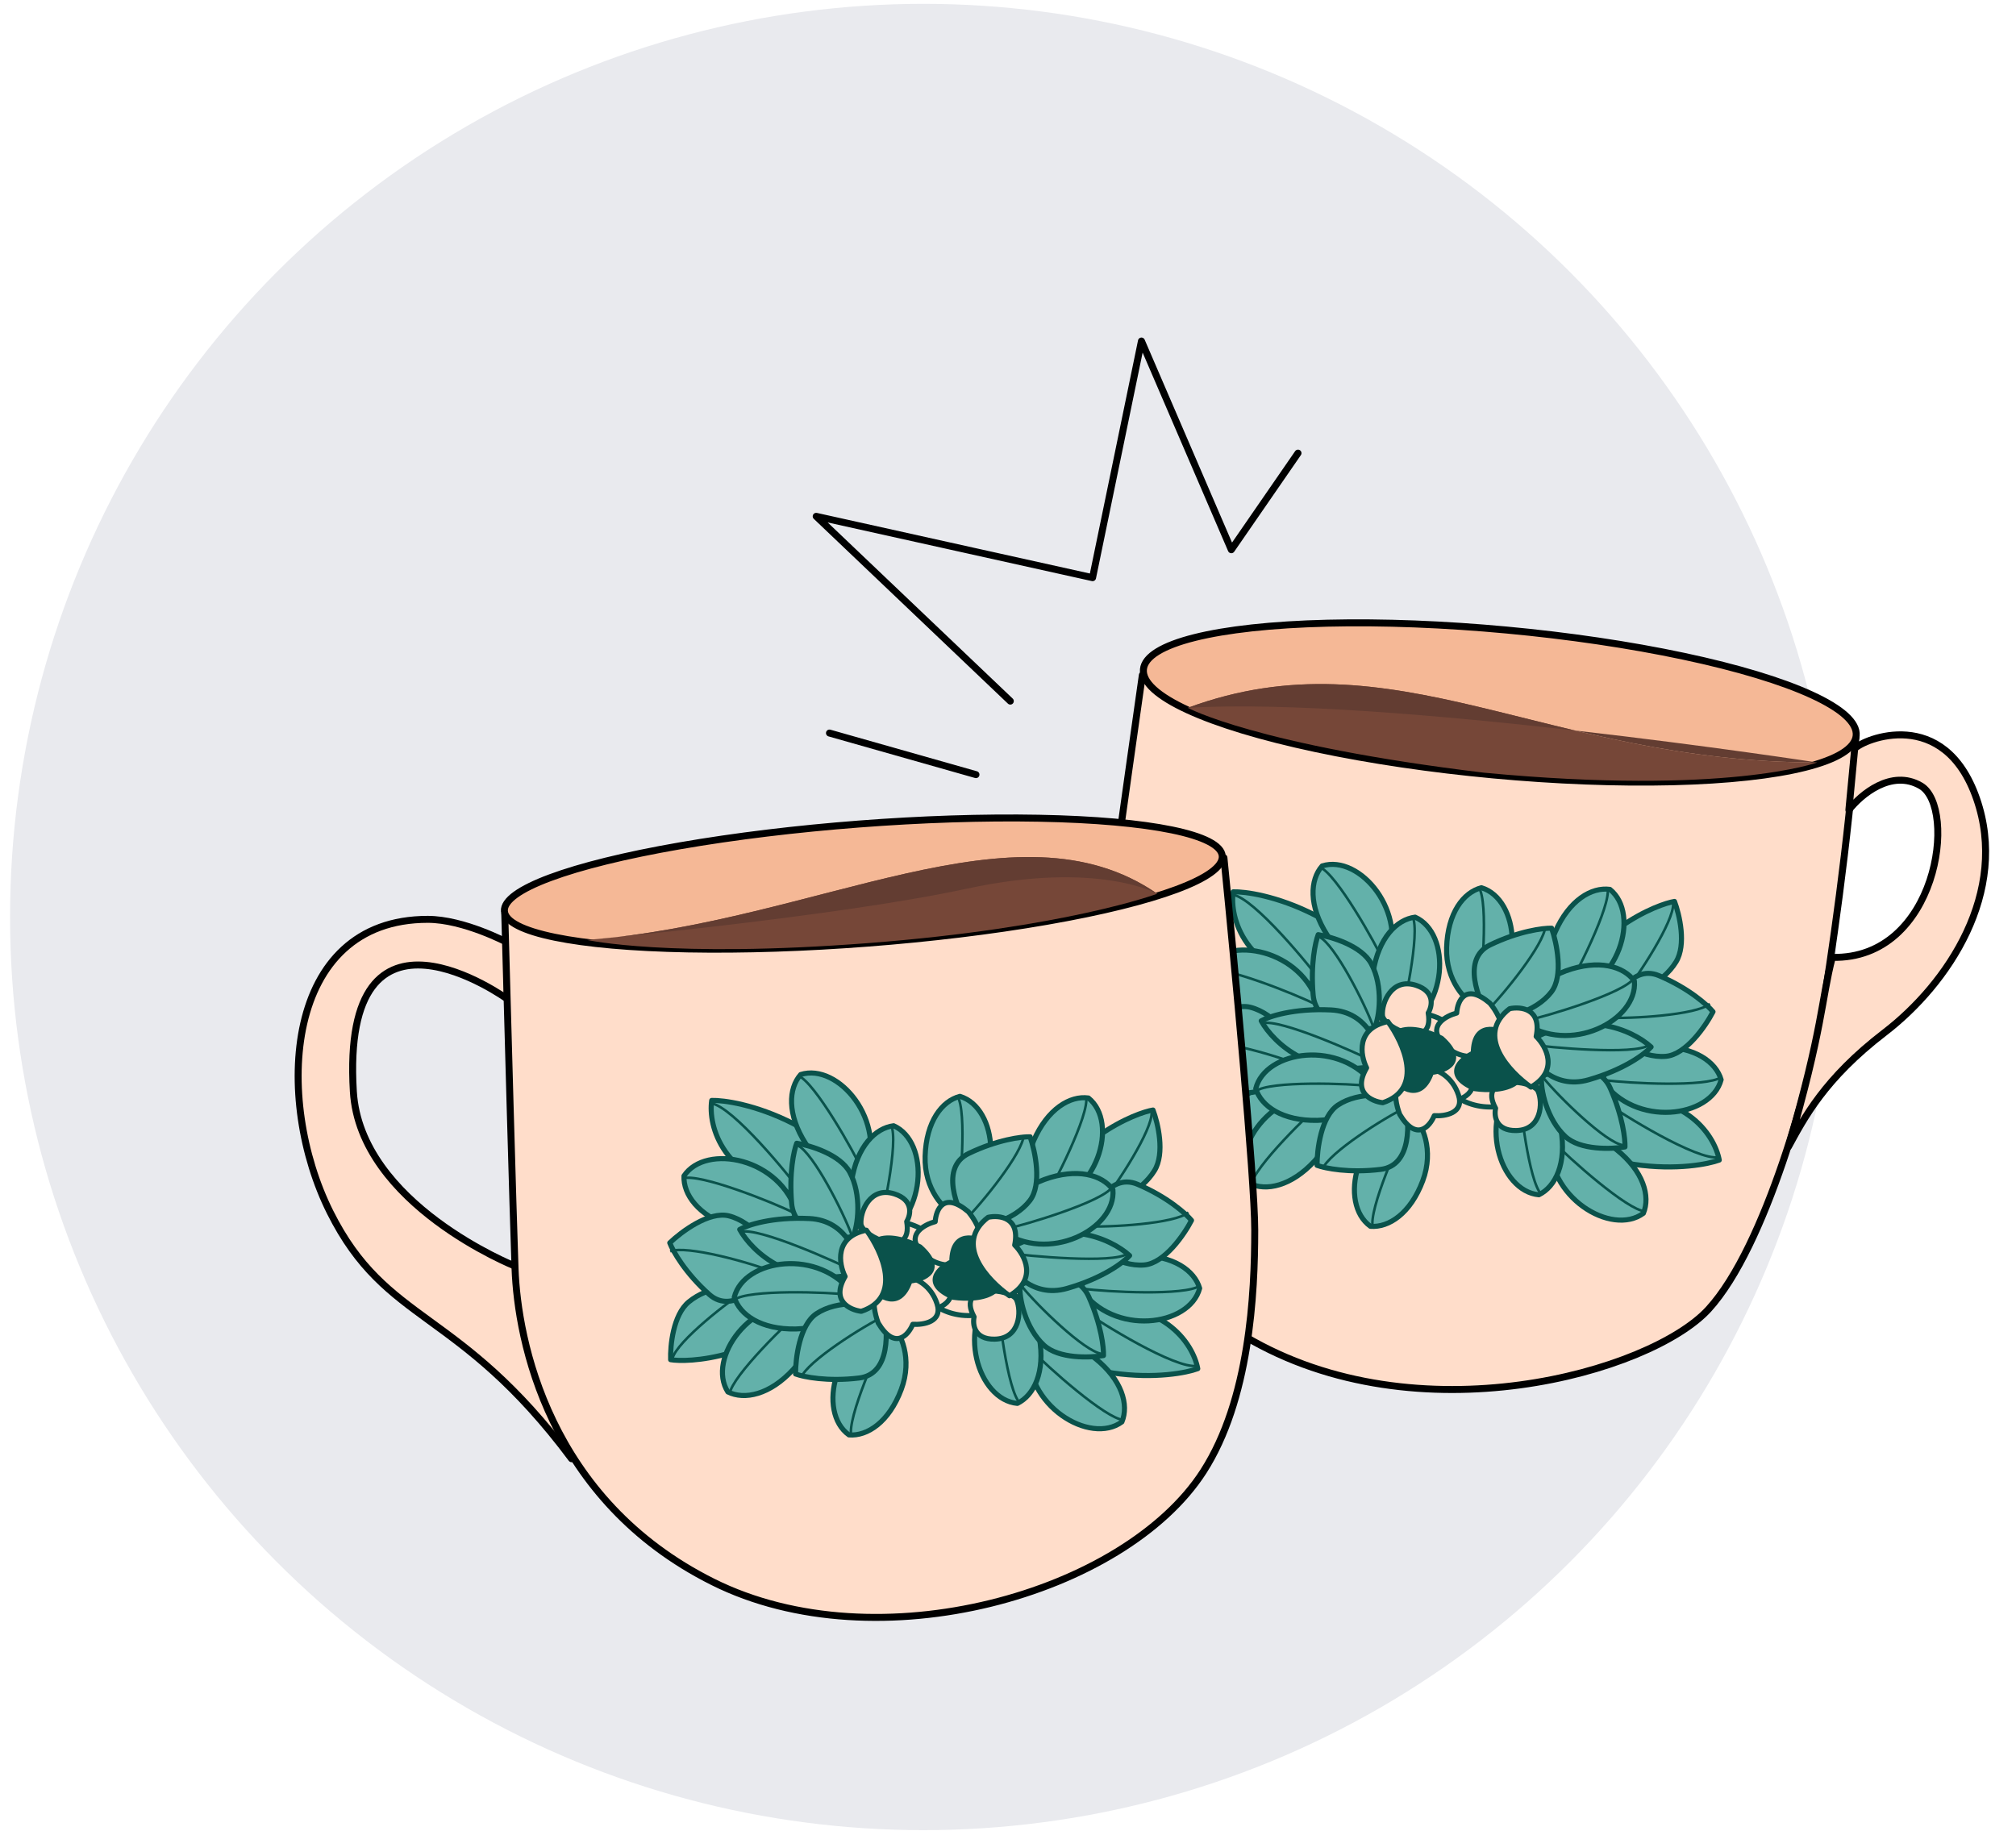 <svg width="142" height="129" viewBox="0 0 142 129" fill="none" xmlns="http://www.w3.org/2000/svg">
<circle cx="65.04" cy="64.602" r="64.331" fill="#E9EAEE"/>
<path d="M71.163 49.393L57.49 36.375L76.957 40.697L80.4 24.026L86.73 38.729L91.427 31.923" stroke="black" stroke-width="0.491" stroke-linecap="round" stroke-linejoin="round"/>
<path d="M58.425 51.643L68.744 54.572" stroke="black" stroke-width="0.491" stroke-linecap="round" stroke-linejoin="round"/>
<path d="M76.899 73.013C77.439 68.995 79.522 54.132 80.462 47.562C98.129 55.87 121.231 53.706 130.737 51.783C130.231 59.038 128.916 67.982 128.306 71.548C127.544 76.006 124.407 87.791 120.343 92.235C116.28 96.679 99.848 101.372 87.691 94.155C76.559 87.547 76.223 78.037 76.899 73.013Z" fill="#FFDDCA" stroke="black" stroke-width="0.491" stroke-linejoin="round"/>
<path d="M114.09 65.333C112.309 66.589 113.434 69.129 114.219 70.242C115.109 70.16 117.113 69.293 118.05 67.77C118.8 66.551 118.292 64.419 117.945 63.505C117.402 63.591 115.871 64.077 114.09 65.333Z" fill="#63B1AA" stroke="#0A524B" stroke-width="0.358" stroke-linejoin="round"/>
<path d="M115.026 69.263C115.69 69.322 116.8 69.1 116.8 69.1" stroke="#0A524B" stroke-width="0.358" stroke-linejoin="round" stroke-dasharray="0 0"/>
<path d="M114.311 70.083C115.389 68.787 117.934 64.879 117.85 63.651" stroke="#0A524B" stroke-width="0.179" stroke-linejoin="round"/>
<path d="M88.207 80.606C90.298 79.992 90.052 77.225 89.668 75.918C88.799 75.709 86.623 75.883 85.245 77.022C84.142 77.934 83.935 80.116 83.969 81.093C84.51 81.187 86.116 81.221 88.207 80.606Z" fill="#63B1AA" stroke="#0A524B" stroke-width="0.358" stroke-linejoin="round"/>
<path d="M88.589 76.584C87.98 76.315 86.857 76.166 86.857 76.166" stroke="#0A524B" stroke-width="0.358" stroke-linejoin="round" stroke-dasharray="0 0"/>
<path d="M89.53 76.039C88.092 76.918 84.423 79.796 84.106 80.986" stroke="#0A524B" stroke-width="0.179" stroke-linejoin="round"/>
<path d="M115.121 82.033C112.14 81.603 112.233 78.797 112.652 77.448C118.607 76.598 120.764 79.946 121.098 81.726C120.348 82.007 118.102 82.463 115.121 82.033Z" fill="#63B1AA" stroke="#0A524B" stroke-width="0.358" stroke-linejoin="round"/>
<path d="M113.961 78.562C113.461 79.259 113.662 80.412 113.662 80.412" stroke="#0A524B" stroke-width="0.358" stroke-linejoin="round" stroke-dasharray="0 0"/>
<path d="M112.866 77.508C114.27 78.522 119.544 81.778 121.048 81.526" stroke="#0A524B" stroke-width="0.179" stroke-linejoin="round"/>
<path d="M92.618 64.466C95.301 65.835 94.308 68.461 93.476 69.602C87.565 68.486 86.603 64.621 86.861 62.829C87.662 62.804 89.935 63.097 92.618 64.466Z" fill="#63B1AA" stroke="#0A524B" stroke-width="0.358" stroke-linejoin="round"/>
<path d="M92.595 68.126C93.293 67.627 93.476 66.471 93.476 66.471" stroke="#0A524B" stroke-width="0.358" stroke-linejoin="round" stroke-dasharray="0 0"/>
<path d="M93.293 69.476C92.29 68.064 88.349 63.281 86.844 63.034" stroke="#0A524B" stroke-width="0.179" stroke-linejoin="round"/>
<path d="M112.825 76.09C115.16 79.481 120.523 78.749 121.23 76.065C120.869 74.814 119.38 73.746 116.931 73.753C114.607 73.76 113.18 75.195 112.825 76.09Z" fill="#63B1AA" stroke="#0A524B" stroke-width="0.358" stroke-linejoin="round"/>
<path d="M113.004 76.09C114.674 76.323 120.231 76.604 121.23 75.886" stroke="#0A524B" stroke-width="0.179" stroke-linejoin="round"/>
<path d="M92.874 70.832C91.758 66.869 86.445 65.832 84.91 68.145C84.849 69.445 85.913 70.937 88.234 71.72C90.436 72.463 92.249 71.565 92.874 70.832Z" fill="#63B1AA" stroke="#0A524B" stroke-width="0.358" stroke-linejoin="round"/>
<path d="M92.705 70.775C91.2 70.015 86.031 67.956 84.853 68.314" stroke="#0A524B" stroke-width="0.179" stroke-linejoin="round"/>
<path d="M116.855 68.735C114.771 67.854 113.438 70.783 113.032 72.358C113.64 73.187 115.55 74.567 117.332 74.418C118.758 74.298 120.144 72.274 120.658 71.277C120.259 70.797 118.939 69.617 116.855 68.735Z" fill="#63B1AA" stroke="#0A524B" stroke-width="0.358" stroke-linejoin="round"/>
<path d="M113.16 71.69C114.843 71.788 119.498 71.517 120.437 70.72" stroke="#0A524B" stroke-width="0.179" stroke-linejoin="round"/>
<path d="M86.687 76.494C88.375 78.001 90.582 75.658 91.475 74.298C91.166 73.317 89.803 71.394 88.068 70.961C86.68 70.614 84.716 72.083 83.907 72.861C84.13 73.444 84.999 74.987 86.687 76.494Z" fill="#63B1AA" stroke="#0A524B" stroke-width="0.358" stroke-linejoin="round"/>
<path d="M91.138 74.889C89.576 74.253 85.082 73.008 83.938 73.46" stroke="#0A524B" stroke-width="0.179" stroke-linejoin="round"/>
<path d="M109.184 80.233C108.882 84.339 113.522 87.126 115.754 85.475C116.255 84.274 115.763 82.509 113.849 80.981C112.032 79.531 110.021 79.757 109.184 80.233Z" fill="#63B1AA" stroke="#0A524B" stroke-width="0.358" stroke-linejoin="round"/>
<path d="M109.601 81.436C109.517 81.827 109.466 82.472 109.466 82.472" stroke="#0A524B" stroke-width="0.358" stroke-linejoin="round" stroke-dasharray="0 0"/>
<path d="M109.324 80.345C110.48 81.572 114.637 85.27 115.866 85.335" stroke="#0A524B" stroke-width="0.179" stroke-linejoin="round"/>
<path d="M97.657 68.085C99.267 64.296 95.774 60.161 93.129 61.004C92.267 61.979 92.163 63.809 93.483 65.872C94.735 67.831 96.711 68.265 97.657 68.085Z" fill="#63B1AA" stroke="#0A524B" stroke-width="0.358" stroke-linejoin="round"/>
<path d="M97.65 66.812C97.856 66.469 98.112 65.874 98.112 65.874" stroke="#0A524B" stroke-width="0.358" stroke-linejoin="round" stroke-dasharray="0 0"/>
<path d="M97.561 67.934C96.862 66.4 94.12 61.558 92.978 61.1" stroke="#0A524B" stroke-width="0.179" stroke-linejoin="round"/>
<path d="M106.939 75.893C103.995 78.77 105.627 83.931 108.393 84.171C109.564 83.603 110.364 81.954 109.941 79.542C109.538 77.252 107.882 76.091 106.939 75.893Z" fill="#63B1AA" stroke="#0A524B" stroke-width="0.358" stroke-linejoin="round"/>
<path d="M107.165 78.213C106.637 78.306 105.911 79.342 105.911 79.342" stroke="#0A524B" stroke-width="0.358" stroke-linejoin="round" stroke-dasharray="0 0"/>
<path d="M106.979 77.152C106.658 77.39 106.192 77.84 106.192 77.84" stroke="#0A524B" stroke-width="0.358" stroke-linejoin="round" stroke-dasharray="0 0"/>
<path d="M106.97 76.069C107.024 77.754 107.691 83.278 108.569 84.14" stroke="#0A524B" stroke-width="0.179" stroke-linejoin="round"/>
<path d="M98.382 72.918C102.097 71.144 102.217 65.732 99.676 64.613C98.384 64.773 97.095 66.076 96.718 68.495C96.36 70.793 97.554 72.426 98.382 72.918Z" fill="#63B1AA" stroke="#0A524B" stroke-width="0.358" stroke-linejoin="round"/>
<path d="M98.917 70.648C99.447 70.731 100.468 69.985 100.468 69.985" stroke="#0A524B" stroke-width="0.358" stroke-linejoin="round" stroke-dasharray="0 0"/>
<path d="M98.751 71.713C99.132 71.591 99.718 71.316 99.718 71.316" stroke="#0A524B" stroke-width="0.358" stroke-linejoin="round" stroke-dasharray="0 0"/>
<path d="M98.409 72.741C98.902 71.128 100.052 65.685 99.499 64.585" stroke="#0A524B" stroke-width="0.179" stroke-linejoin="round"/>
<path d="M113.422 76.663C112.541 74.67 109.83 75.274 108.584 75.825C108.489 76.714 108.946 78.848 110.255 80.067C111.302 81.041 113.493 80.963 114.457 80.802C114.479 80.252 114.304 78.656 113.422 76.663Z" fill="#63B1AA" stroke="#0A524B" stroke-width="0.358" stroke-linejoin="round"/>
<path d="M108.722 75.946C109.781 77.258 113.113 80.521 114.333 80.679" stroke="#0A524B" stroke-width="0.179" stroke-linejoin="round"/>
<path d="M92.494 70.097C92.685 72.268 95.447 72.571 96.803 72.451C97.18 71.64 97.436 69.472 96.59 67.897C95.913 66.637 93.814 66.004 92.85 65.846C92.651 66.359 92.302 67.926 92.494 70.097Z" fill="#63B1AA" stroke="#0A524B" stroke-width="0.358" stroke-linejoin="round"/>
<path d="M96.712 72.292C96.132 70.709 94.032 66.546 92.928 66.002" stroke="#0A524B" stroke-width="0.179" stroke-linejoin="round"/>
<path d="M111.896 76.071C109.361 76.799 107.795 74.719 107.329 73.588C111.397 70.887 115.003 72.576 116.298 73.758C115.887 74.226 114.432 75.343 111.896 76.071Z" fill="#63B1AA" stroke="#0A524B" stroke-width="0.358" stroke-linejoin="round"/>
<path d="M107.529 73.557C109.196 73.806 115.137 74.339 116.143 73.63" stroke="#0A524B" stroke-width="0.179" stroke-linejoin="round"/>
<path d="M93.748 71.15C96.382 71.279 97.193 73.753 97.269 74.974C92.548 76.218 89.679 73.456 88.835 71.919C89.375 71.609 91.113 71.021 93.748 71.15Z" fill="#63B1AA" stroke="#0A524B" stroke-width="0.358" stroke-linejoin="round"/>
<path d="M97.071 74.938C95.573 74.165 90.122 71.744 88.941 72.09" stroke="#0A524B" stroke-width="0.179" stroke-linejoin="round"/>
<path d="M110.021 70.353C114.066 69.589 115.566 64.388 113.396 62.656C112.106 62.481 110.527 63.41 109.543 65.653C108.61 67.782 109.345 69.667 110.021 70.353Z" fill="#63B1AA" stroke="#0A524B" stroke-width="0.358" stroke-linejoin="round"/>
<path d="M111.118 68.296C111.61 68.511 112.788 68.052 112.788 68.052" stroke="#0A524B" stroke-width="0.358" stroke-linejoin="round" stroke-dasharray="0 0"/>
<path d="M110.685 69.283C111.085 69.263 111.722 69.147 111.722 69.147" stroke="#0A524B" stroke-width="0.358" stroke-linejoin="round" stroke-dasharray="0 0"/>
<path d="M110.093 70.19C110.981 68.757 113.486 63.788 113.233 62.584" stroke="#0A524B" stroke-width="0.179" stroke-linejoin="round"/>
<path d="M93.678 77.167C89.602 76.585 86.505 81.024 88 83.364C89.165 83.946 90.959 83.575 92.614 81.77C94.184 80.056 94.096 78.034 93.678 77.167Z" fill="#63B1AA" stroke="#0A524B" stroke-width="0.358" stroke-linejoin="round"/>
<path d="M91.976 78.76C91.58 78.398 90.317 78.453 90.317 78.453" stroke="#0A524B" stroke-width="0.358" stroke-linejoin="round" stroke-dasharray="0 0"/>
<path d="M92.704 77.966C92.319 77.856 91.679 77.76 91.679 77.76" stroke="#0A524B" stroke-width="0.358" stroke-linejoin="round" stroke-dasharray="0 0"/>
<path d="M93.558 77.299C92.254 78.368 88.281 82.263 88.132 83.485" stroke="#0A524B" stroke-width="0.179" stroke-linejoin="round"/>
<path d="M104.094 70.942C107.56 68.72 107.006 63.336 104.346 62.54C103.084 62.86 101.967 64.313 101.894 66.761C101.824 69.085 103.211 70.557 104.094 70.942Z" fill="#63B1AA" stroke="#0A524B" stroke-width="0.358" stroke-linejoin="round"/>
<path d="M104.342 68.623C104.878 68.639 105.799 67.773 105.799 67.773" stroke="#0A524B" stroke-width="0.358" stroke-linejoin="round" stroke-dasharray="0 0"/>
<path d="M104.564 67.199C105.106 67.036 105.469 66.868 106.021 66.348" stroke="#0A524B" stroke-width="0.358" stroke-linejoin="round" stroke-dasharray="0 0"/>
<path d="M104.31 69.7C104.673 69.532 105.22 69.186 105.22 69.186" stroke="#0A524B" stroke-width="0.358" stroke-linejoin="round" stroke-dasharray="0 0"/>
<path d="M104.099 70.763C104.388 69.102 104.852 63.557 104.167 62.535" stroke="#0A524B" stroke-width="0.179" stroke-linejoin="round"/>
<path d="M99.478 78.522C95.481 79.507 94.268 84.782 96.529 86.393C97.827 86.497 99.353 85.482 100.212 83.189C101.028 81.012 100.19 79.17 99.478 78.522Z" fill="#63B1AA" stroke="#0A524B" stroke-width="0.358" stroke-linejoin="round"/>
<path d="M98.495 80.636C97.993 80.448 96.842 80.971 96.842 80.971" stroke="#0A524B" stroke-width="0.358" stroke-linejoin="round" stroke-dasharray="0 0"/>
<path d="M97.826 81.913C97.261 81.892 96.863 81.934 96.172 82.248" stroke="#0A524B" stroke-width="0.358" stroke-linejoin="round" stroke-dasharray="0 0"/>
<path d="M98.873 79.627C98.475 79.669 97.846 79.82 97.846 79.82" stroke="#0A524B" stroke-width="0.358" stroke-linejoin="round" stroke-dasharray="0 0"/>
<path d="M99.415 78.689C98.606 80.168 96.378 85.266 96.697 86.455" stroke="#0A524B" stroke-width="0.179" stroke-linejoin="round"/>
<path d="M107.222 71.99C110.568 74.388 115.365 71.881 115.121 69.116C114.357 68.062 112.594 67.561 110.292 68.398C108.108 69.193 107.252 71.027 107.222 71.99Z" fill="#63B1AA" stroke="#0A524B" stroke-width="0.358" stroke-linejoin="round"/>
<path d="M107.391 71.928C109.041 71.582 114.363 69.963 115.06 68.948" stroke="#0A524B" stroke-width="0.179" stroke-linejoin="round"/>
<path d="M96.855 76.521C94.461 73.171 89.111 73.996 88.451 76.693C88.834 77.937 90.341 78.979 92.79 78.929C95.114 78.882 96.515 77.422 96.855 76.521Z" fill="#63B1AA" stroke="#0A524B" stroke-width="0.358" stroke-linejoin="round"/>
<path d="M96.676 76.524C95.002 76.32 89.442 76.136 88.455 76.872" stroke="#0A524B" stroke-width="0.179" stroke-linejoin="round"/>
<path d="M104.955 66.57C102.938 67.546 104.104 70.426 104.939 71.744C105.929 71.829 108.181 71.303 109.27 69.884C110.141 68.75 109.647 66.416 109.291 65.391C108.686 65.377 106.972 65.593 104.955 66.57Z" fill="#63B1AA" stroke="#0A524B" stroke-width="0.358" stroke-linejoin="round"/>
<path d="M104.66 71.298C105.866 70.12 108.8 66.496 108.843 65.266" stroke="#0A524B" stroke-width="0.179" stroke-linejoin="round"/>
<path d="M97.253 82.382C99.477 82.108 99.302 79.006 98.937 77.489C98.026 77.09 95.726 76.862 94.237 77.853C93.046 78.645 92.761 81.014 92.768 82.099C93.336 82.308 95.029 82.656 97.253 82.382Z" fill="#63B1AA" stroke="#0A524B" stroke-width="0.358" stroke-linejoin="round"/>
<path d="M99.058 78.002C97.536 78.728 93.59 81.212 93.152 82.363" stroke="#0A524B" stroke-width="0.179" stroke-linejoin="round"/>
<path d="M101.443 75.336C99.896 73.972 101.175 72.961 102.007 72.626C105.396 72.681 106.175 76.189 105.399 77.966C102.851 78.204 101.206 76.331 101.443 75.336Z" fill="#FFDDCA" stroke="#0A524B" stroke-width="0.358" stroke-linejoin="round"/>
<path d="M103.405 75.218C104.43 77.007 102.893 77.552 101.997 77.601C98.808 76.456 99.202 72.884 100.509 71.452C102.998 72.049 103.951 74.352 103.405 75.218Z" fill="#FFDDCA" stroke="#0A524B" stroke-width="0.358" stroke-linejoin="round"/>
<path d="M101.462 73.298C102.283 74.381 103.406 74.489 103.865 74.408C106.802 73.887 105.803 71.697 104.936 70.667C103.206 69.208 102.66 70.527 102.604 71.368C101.882 71.561 100.642 72.215 101.462 73.298Z" fill="#FFDDCA"/>
<path d="M106.792 79.646C105.353 79.671 105.227 78.612 105.345 78.08C104.009 75.629 107.991 76.075 108.338 76.877C108.686 77.679 108.59 79.615 106.792 79.646Z" fill="#FFDDCA"/>
<path d="M101.462 73.298C102.283 74.381 103.406 74.489 103.865 74.408C106.802 73.887 105.803 71.697 104.936 70.667C103.206 69.208 102.66 70.527 102.604 71.368C101.882 71.561 100.642 72.215 101.462 73.298Z" stroke="#0A524B" stroke-width="0.358" stroke-linejoin="round"/>
<path d="M106.792 79.646C105.353 79.671 105.227 78.612 105.345 78.08C104.009 75.629 107.991 76.075 108.338 76.877C108.686 77.679 108.59 79.615 106.792 79.646Z" stroke="#0A524B" stroke-width="0.358" stroke-linejoin="round"/>
<path d="M102.729 77.14C102.302 75.85 101.274 75.386 100.813 75.315C97.865 74.861 98.104 77.256 98.592 78.51C99.759 80.449 100.701 79.377 101.026 78.598C101.772 78.65 103.156 78.43 102.729 77.14Z" fill="#FFDDCA"/>
<path d="M99.732 69.412C101.102 69.853 100.879 70.896 100.597 71.362C101.07 74.112 97.445 72.406 97.375 71.534C97.305 70.663 98.02 68.861 99.732 69.412Z" fill="#FFDDCA"/>
<path d="M102.729 77.14C102.302 75.85 101.274 75.386 100.813 75.315C97.865 74.861 98.104 77.256 98.592 78.51C99.759 80.449 100.701 79.377 101.026 78.598C101.772 78.65 103.156 78.43 102.729 77.14Z" stroke="#0A524B" stroke-width="0.358" stroke-linejoin="round"/>
<path d="M99.732 69.412C101.102 69.853 100.879 70.896 100.597 71.362C101.07 74.112 97.445 72.406 97.375 71.534C97.305 70.663 98.02 68.861 99.732 69.412Z" stroke="#0A524B" stroke-width="0.358" stroke-linejoin="round"/>
<path d="M103.774 74.187C103.799 71.96 105.465 72.43 106.295 72.942C108.857 76.584 105.753 76.962 103.882 76.695C101.616 75.734 102.866 74.623 103.774 74.187Z" fill="#0A524B" stroke="#0A524B" stroke-width="0.358" stroke-linejoin="round"/>
<path d="M100.828 75.553C100.086 77.652 98.66 76.671 98.04 75.918C96.79 71.644 99.85 72.288 101.535 73.144C103.37 74.784 101.828 75.434 100.828 75.553Z" fill="#0A524B" stroke="#0A524B" stroke-width="0.358" stroke-linejoin="round"/>
<path d="M108.203 73.017C108.604 71.049 107.123 70.894 106.332 71.062C103.877 72.93 106.312 75.524 107.836 76.587C109.832 75.415 108.912 73.718 108.203 73.017Z" fill="#FFDDCA" stroke="#0A524B" stroke-width="0.358" stroke-linejoin="round"/>
<path d="M96.259 75.232C95.245 76.966 96.596 77.59 97.399 77.686C100.325 76.71 98.858 73.469 97.758 71.971C95.49 72.437 95.814 74.339 96.259 75.232Z" fill="#FFDDCA" stroke="#0A524B" stroke-width="0.358" stroke-linejoin="round"/>
<ellipse cx="105.641" cy="49.489" rx="25.21" ry="5.126" transform="rotate(5.309 105.641 49.489)" fill="#F5B896" stroke="black" stroke-width="0.491" stroke-linejoin="round"/>
<path d="M132.736 72.747C128.505 75.993 127.075 78.767 125.975 80.782C128.4 72.472 128.299 70.357 129.06 67.446C136.495 67.608 137.878 56.88 135.297 55.363C133.231 54.149 131.057 55.99 130.228 57.062L130.639 52.74C131.248 52.071 136.942 49.693 139.225 56.27C141.507 62.848 137.235 69.296 132.736 72.747Z" fill="#FFDDCA" stroke="black" stroke-width="0.491" stroke-linejoin="round"/>
<path d="M128.002 53.716C128.002 53.716 121.601 56.058 104.52 54.435C88.501 52.506 83.664 49.865 83.664 49.865C98.158 44.511 108.832 53.716 128.002 53.716Z" fill="#764738"/>
<path d="M128.002 53.716C128.002 53.716 97.615 49.034 83.664 49.865C98.158 44.511 108.832 53.716 128.002 53.716Z" fill="#633D32"/>
<path d="M30.127 64.767C32.668 64.767 35.735 66.401 35.735 66.401V70.381C35.735 70.381 23.984 61.879 24.889 76.894C25.368 84.854 36.278 89.196 36.278 89.196C36.278 89.196 39.775 101.378 40.258 102.765C32.297 92.091 27.232 93.357 23.252 85.397C19.272 77.437 19.989 64.767 30.127 64.767Z" fill="#FFDDCA" stroke="black" stroke-width="0.491" stroke-linejoin="round"/>
<path d="M36.278 89.371C36.133 85.319 35.735 71.039 35.554 64.406C54.369 69.616 77.164 63.923 86.209 60.425C86.933 67.662 88.38 83.039 88.38 86.658C88.38 91.18 88.019 98.598 84.762 103.663C79.214 112.294 61.786 117.232 50.208 111.442C38.63 105.653 36.459 94.437 36.278 89.371Z" fill="#FFDDCA" stroke="black" stroke-width="0.491" stroke-linejoin="round"/>
<path d="M77.358 80.029C75.578 81.285 76.702 83.825 77.487 84.938C78.378 84.856 80.381 83.989 81.318 82.466C82.068 81.248 81.56 79.115 81.213 78.201C80.67 78.287 79.139 78.773 77.358 80.029Z" fill="#63B1AA" stroke="#0A524B" stroke-width="0.358" stroke-linejoin="round"/>
<path d="M78.294 83.959C78.958 84.018 80.068 83.797 80.068 83.797" stroke="#0A524B" stroke-width="0.358" stroke-linejoin="round" stroke-dasharray="0 0"/>
<path d="M77.579 84.779C78.657 83.483 81.202 79.575 81.118 78.347" stroke="#0A524B" stroke-width="0.179" stroke-linejoin="round"/>
<path d="M51.475 95.303C53.566 94.688 53.32 91.921 52.936 90.615C52.067 90.405 49.891 90.579 48.513 91.719C47.41 92.63 47.203 94.812 47.237 95.789C47.779 95.883 49.384 95.917 51.475 95.303Z" fill="#63B1AA" stroke="#0A524B" stroke-width="0.358" stroke-linejoin="round"/>
<path d="M51.857 91.281C51.248 91.011 50.125 90.862 50.125 90.862" stroke="#0A524B" stroke-width="0.358" stroke-linejoin="round" stroke-dasharray="0 0"/>
<path d="M52.798 90.735C51.359 91.615 47.69 94.492 47.374 95.682" stroke="#0A524B" stroke-width="0.179" stroke-linejoin="round"/>
<path d="M78.389 96.729C75.408 96.299 75.501 93.493 75.92 92.144C81.875 91.295 84.032 94.642 84.366 96.422C83.616 96.704 81.37 97.159 78.389 96.729Z" fill="#63B1AA" stroke="#0A524B" stroke-width="0.358" stroke-linejoin="round"/>
<path d="M77.23 93.258C76.729 93.955 76.93 95.109 76.93 95.109" stroke="#0A524B" stroke-width="0.358" stroke-linejoin="round" stroke-dasharray="0 0"/>
<path d="M76.134 92.205C77.539 93.218 82.812 96.474 84.316 96.222" stroke="#0A524B" stroke-width="0.179" stroke-linejoin="round"/>
<path d="M55.886 79.163C58.569 80.532 57.577 83.157 56.745 84.299C50.834 83.182 49.872 79.318 50.13 77.525C50.931 77.501 53.203 77.794 55.886 79.163Z" fill="#63B1AA" stroke="#0A524B" stroke-width="0.358" stroke-linejoin="round"/>
<path d="M55.864 82.822C56.563 82.324 56.745 81.167 56.745 81.167" stroke="#0A524B" stroke-width="0.358" stroke-linejoin="round" stroke-dasharray="0 0"/>
<path d="M56.561 84.172C55.559 82.76 51.617 77.978 50.113 77.731" stroke="#0A524B" stroke-width="0.179" stroke-linejoin="round"/>
<path d="M76.094 90.787C78.429 94.177 83.792 93.446 84.499 90.761C84.138 89.51 82.649 88.442 80.2 88.449C77.875 88.456 76.449 89.891 76.094 90.787Z" fill="#63B1AA" stroke="#0A524B" stroke-width="0.358" stroke-linejoin="round"/>
<path d="M76.273 90.786C77.943 91.019 83.499 91.301 84.499 90.582" stroke="#0A524B" stroke-width="0.179" stroke-linejoin="round"/>
<path d="M56.142 85.528C55.026 81.566 49.714 80.528 48.178 82.841C48.117 84.142 49.181 85.633 51.502 86.416C53.704 87.159 55.517 86.261 56.142 85.528Z" fill="#63B1AA" stroke="#0A524B" stroke-width="0.358" stroke-linejoin="round"/>
<path d="M55.972 85.471C54.467 84.712 49.298 82.653 48.121 83.011" stroke="#0A524B" stroke-width="0.179" stroke-linejoin="round"/>
<path d="M80.123 83.432C78.039 82.55 76.706 85.479 76.3 87.054C76.908 87.884 78.818 89.264 80.6 89.115C82.026 88.995 83.412 86.971 83.926 85.974C83.527 85.494 82.207 84.313 80.123 83.432Z" fill="#63B1AA" stroke="#0A524B" stroke-width="0.358" stroke-linejoin="round"/>
<path d="M76.428 86.386C78.111 86.484 82.766 86.213 83.705 85.417" stroke="#0A524B" stroke-width="0.179" stroke-linejoin="round"/>
<path d="M49.955 91.19C51.643 92.697 53.85 90.354 54.742 88.995C54.434 88.013 53.071 86.091 51.336 85.657C49.948 85.311 47.984 86.78 47.175 87.558C47.398 88.141 48.267 89.684 49.955 91.19Z" fill="#63B1AA" stroke="#0A524B" stroke-width="0.358" stroke-linejoin="round"/>
<path d="M54.406 89.585C52.844 88.95 48.35 87.705 47.206 88.156" stroke="#0A524B" stroke-width="0.179" stroke-linejoin="round"/>
<path d="M72.452 94.93C72.15 99.036 76.79 101.823 79.023 100.172C79.524 98.97 79.032 97.205 77.117 95.678C75.3 94.228 73.29 94.454 72.452 94.93Z" fill="#63B1AA" stroke="#0A524B" stroke-width="0.358" stroke-linejoin="round"/>
<path d="M72.869 96.132C72.786 96.523 72.734 97.169 72.734 97.169" stroke="#0A524B" stroke-width="0.358" stroke-linejoin="round" stroke-dasharray="0 0"/>
<path d="M72.592 95.041C73.748 96.269 77.905 99.967 79.134 100.032" stroke="#0A524B" stroke-width="0.179" stroke-linejoin="round"/>
<path d="M60.925 82.781C62.535 78.992 59.042 74.858 56.397 75.7C55.535 76.676 55.431 78.505 56.751 80.569C58.003 82.527 59.979 82.962 60.925 82.781Z" fill="#63B1AA" stroke="#0A524B" stroke-width="0.358" stroke-linejoin="round"/>
<path d="M60.919 81.508C61.123 81.165 61.38 80.571 61.38 80.571" stroke="#0A524B" stroke-width="0.358" stroke-linejoin="round" stroke-dasharray="0 0"/>
<path d="M60.829 82.631C60.131 81.096 57.389 76.255 56.247 75.796" stroke="#0A524B" stroke-width="0.179" stroke-linejoin="round"/>
<path d="M70.207 90.589C67.262 93.467 68.895 98.627 71.661 98.868C72.832 98.299 73.632 96.65 73.208 94.238C72.806 91.948 71.15 90.787 70.207 90.589Z" fill="#63B1AA" stroke="#0A524B" stroke-width="0.358" stroke-linejoin="round"/>
<path d="M70.433 92.91C69.905 93.003 69.179 94.038 69.179 94.038" stroke="#0A524B" stroke-width="0.358" stroke-linejoin="round" stroke-dasharray="0 0"/>
<path d="M70.247 91.849C69.925 92.087 69.46 92.536 69.46 92.536" stroke="#0A524B" stroke-width="0.358" stroke-linejoin="round" stroke-dasharray="0 0"/>
<path d="M70.238 90.765C70.292 92.451 70.959 97.974 71.837 98.837" stroke="#0A524B" stroke-width="0.179" stroke-linejoin="round"/>
<path d="M61.65 87.614C65.365 85.84 65.485 80.429 62.944 79.309C61.652 79.47 60.364 80.772 59.986 83.192C59.628 85.489 60.822 87.123 61.65 87.614Z" fill="#63B1AA" stroke="#0A524B" stroke-width="0.358" stroke-linejoin="round"/>
<path d="M62.185 85.344C62.715 85.427 63.736 84.681 63.736 84.681" stroke="#0A524B" stroke-width="0.358" stroke-linejoin="round" stroke-dasharray="0 0"/>
<path d="M62.019 86.409C62.4 86.287 62.986 86.012 62.986 86.012" stroke="#0A524B" stroke-width="0.358" stroke-linejoin="round" stroke-dasharray="0 0"/>
<path d="M61.678 87.437C62.17 85.825 63.32 80.381 62.768 79.281" stroke="#0A524B" stroke-width="0.179" stroke-linejoin="round"/>
<path d="M76.691 91.359C75.809 89.367 73.098 89.97 71.852 90.521C71.757 91.41 72.214 93.545 73.523 94.763C74.57 95.738 76.761 95.659 77.725 95.498C77.747 94.949 77.572 93.353 76.691 91.359Z" fill="#63B1AA" stroke="#0A524B" stroke-width="0.358" stroke-linejoin="round"/>
<path d="M71.989 90.642C73.048 91.954 76.38 95.217 77.6 95.376" stroke="#0A524B" stroke-width="0.179" stroke-linejoin="round"/>
<path d="M55.762 84.793C55.953 86.964 58.715 87.267 60.071 87.148C60.448 86.337 60.704 84.169 59.858 82.593C59.181 81.333 57.083 80.701 56.118 80.542C55.919 81.055 55.571 82.623 55.762 84.793Z" fill="#63B1AA" stroke="#0A524B" stroke-width="0.358" stroke-linejoin="round"/>
<path d="M59.981 86.989C59.401 85.405 57.3 81.242 56.196 80.698" stroke="#0A524B" stroke-width="0.179" stroke-linejoin="round"/>
<path d="M75.164 90.767C72.629 91.495 71.063 89.415 70.597 88.284C74.665 85.583 78.271 87.272 79.566 88.455C79.155 88.922 77.7 90.04 75.164 90.767Z" fill="#63B1AA" stroke="#0A524B" stroke-width="0.358" stroke-linejoin="round"/>
<path d="M70.796 88.253C72.464 88.502 78.405 89.036 79.41 88.327" stroke="#0A524B" stroke-width="0.179" stroke-linejoin="round"/>
<path d="M57.015 85.846C59.65 85.976 60.461 88.449 60.537 89.67C55.815 90.915 52.947 88.152 52.103 86.615C52.642 86.305 54.38 85.717 57.015 85.846Z" fill="#63B1AA" stroke="#0A524B" stroke-width="0.358" stroke-linejoin="round"/>
<path d="M60.339 89.635C58.84 88.861 53.389 86.44 52.209 86.787" stroke="#0A524B" stroke-width="0.179" stroke-linejoin="round"/>
<path d="M73.289 85.05C77.334 84.285 78.834 79.085 76.664 77.352C75.374 77.177 73.795 78.106 72.811 80.349C71.878 82.478 72.613 84.363 73.289 85.05Z" fill="#63B1AA" stroke="#0A524B" stroke-width="0.358" stroke-linejoin="round"/>
<path d="M74.386 82.993C74.878 83.208 76.056 82.748 76.056 82.748" stroke="#0A524B" stroke-width="0.358" stroke-linejoin="round" stroke-dasharray="0 0"/>
<path d="M73.954 83.979C74.353 83.959 74.99 83.843 74.99 83.843" stroke="#0A524B" stroke-width="0.358" stroke-linejoin="round" stroke-dasharray="0 0"/>
<path d="M73.361 84.886C74.249 83.453 76.754 78.485 76.501 77.28" stroke="#0A524B" stroke-width="0.179" stroke-linejoin="round"/>
<path d="M56.946 91.863C52.87 91.282 49.773 95.721 51.268 98.06C52.433 98.642 54.227 98.272 55.882 96.466C57.452 94.752 57.364 92.731 56.946 91.863Z" fill="#63B1AA" stroke="#0A524B" stroke-width="0.358" stroke-linejoin="round"/>
<path d="M55.243 93.457C54.848 93.094 53.584 93.149 53.584 93.149" stroke="#0A524B" stroke-width="0.358" stroke-linejoin="round" stroke-dasharray="0 0"/>
<path d="M55.972 92.662C55.587 92.552 54.947 92.457 54.947 92.457" stroke="#0A524B" stroke-width="0.358" stroke-linejoin="round" stroke-dasharray="0 0"/>
<path d="M56.825 91.995C55.522 93.065 51.549 96.959 51.399 98.181" stroke="#0A524B" stroke-width="0.179" stroke-linejoin="round"/>
<path d="M67.362 85.638C70.828 83.416 70.274 78.032 67.614 77.237C66.352 77.557 65.235 79.009 65.162 81.457C65.092 83.781 66.479 85.254 67.362 85.638Z" fill="#63B1AA" stroke="#0A524B" stroke-width="0.358" stroke-linejoin="round"/>
<path d="M67.61 83.32C68.146 83.336 69.067 82.469 69.067 82.469" stroke="#0A524B" stroke-width="0.358" stroke-linejoin="round" stroke-dasharray="0 0"/>
<path d="M67.832 81.895C68.374 81.733 68.737 81.564 69.289 81.044" stroke="#0A524B" stroke-width="0.358" stroke-linejoin="round" stroke-dasharray="0 0"/>
<path d="M67.578 84.397C67.941 84.229 68.488 83.883 68.488 83.883" stroke="#0A524B" stroke-width="0.358" stroke-linejoin="round" stroke-dasharray="0 0"/>
<path d="M67.367 85.46C67.656 83.798 68.121 78.254 67.436 77.231" stroke="#0A524B" stroke-width="0.179" stroke-linejoin="round"/>
<path d="M62.747 93.218C58.749 94.203 57.537 99.478 59.798 101.089C61.096 101.193 62.621 100.179 63.481 97.886C64.296 95.709 63.458 93.867 62.747 93.218Z" fill="#63B1AA" stroke="#0A524B" stroke-width="0.358" stroke-linejoin="round"/>
<path d="M61.764 95.332C61.261 95.144 60.11 95.668 60.11 95.668" stroke="#0A524B" stroke-width="0.358" stroke-linejoin="round" stroke-dasharray="0 0"/>
<path d="M61.094 96.609C60.529 96.589 60.132 96.631 59.441 96.945" stroke="#0A524B" stroke-width="0.358" stroke-linejoin="round" stroke-dasharray="0 0"/>
<path d="M62.142 94.323C61.744 94.365 61.115 94.516 61.115 94.516" stroke="#0A524B" stroke-width="0.358" stroke-linejoin="round" stroke-dasharray="0 0"/>
<path d="M62.684 93.385C61.875 94.865 59.647 99.963 59.965 101.152" stroke="#0A524B" stroke-width="0.179" stroke-linejoin="round"/>
<path d="M70.49 86.686C73.837 89.084 78.634 86.578 78.389 83.812C77.625 82.758 75.862 82.258 73.561 83.095C71.376 83.89 70.521 85.723 70.49 86.686Z" fill="#63B1AA" stroke="#0A524B" stroke-width="0.358" stroke-linejoin="round"/>
<path d="M70.659 86.625C72.309 86.278 77.632 84.659 78.328 83.644" stroke="#0A524B" stroke-width="0.179" stroke-linejoin="round"/>
<path d="M60.123 91.217C57.729 87.868 52.38 88.693 51.72 91.389C52.103 92.633 53.61 93.676 56.058 93.626C58.383 93.578 59.784 92.118 60.123 91.217Z" fill="#63B1AA" stroke="#0A524B" stroke-width="0.358" stroke-linejoin="round"/>
<path d="M59.944 91.221C58.27 91.017 52.71 90.832 51.723 91.568" stroke="#0A524B" stroke-width="0.179" stroke-linejoin="round"/>
<path d="M68.223 81.266C66.206 82.243 67.372 85.123 68.207 86.441C69.198 86.525 71.449 85.999 72.538 84.581C73.409 83.446 72.915 81.112 72.559 80.087C71.954 80.073 70.24 80.29 68.223 81.266Z" fill="#63B1AA" stroke="#0A524B" stroke-width="0.358" stroke-linejoin="round"/>
<path d="M67.928 85.995C69.133 84.816 72.068 81.192 72.11 79.962" stroke="#0A524B" stroke-width="0.179" stroke-linejoin="round"/>
<path d="M60.521 97.078C62.745 96.805 62.57 93.703 62.205 92.186C61.294 91.786 58.994 91.558 57.505 92.549C56.315 93.342 56.029 95.711 56.036 96.796C56.604 97.004 58.297 97.352 60.521 97.078Z" fill="#63B1AA" stroke="#0A524B" stroke-width="0.358" stroke-linejoin="round"/>
<path d="M62.326 92.698C60.804 93.425 56.858 95.909 56.42 97.059" stroke="#0A524B" stroke-width="0.179" stroke-linejoin="round"/>
<path d="M64.711 90.032C63.164 88.668 64.442 87.657 65.275 87.322C68.663 87.377 69.442 90.885 68.667 92.662C66.118 92.9 64.473 91.028 64.711 90.032Z" fill="#FFDDCA" stroke="#0A524B" stroke-width="0.358" stroke-linejoin="round"/>
<path d="M66.673 89.914C67.697 91.704 66.161 92.249 65.265 92.297C62.075 91.152 62.469 87.58 63.777 86.148C66.266 86.746 67.219 89.049 66.673 89.914Z" fill="#FFDDCA" stroke="#0A524B" stroke-width="0.358" stroke-linejoin="round"/>
<path d="M64.731 87.995C65.551 89.077 66.674 89.185 67.133 89.104C70.07 88.583 69.071 86.393 68.204 85.364C66.474 83.904 65.929 85.223 65.872 86.065C65.15 86.257 63.91 86.912 64.731 87.995Z" fill="#FFDDCA"/>
<path d="M70.06 94.343C68.621 94.368 68.495 93.309 68.613 92.776C67.277 90.326 71.259 90.771 71.606 91.573C71.954 92.376 71.858 94.312 70.06 94.343Z" fill="#FFDDCA"/>
<path d="M64.731 87.995C65.551 89.077 66.674 89.185 67.133 89.104C70.07 88.583 69.071 86.393 68.204 85.364C66.474 83.904 65.929 85.223 65.872 86.065C65.15 86.257 63.91 86.912 64.731 87.995Z" stroke="#0A524B" stroke-width="0.358" stroke-linejoin="round"/>
<path d="M70.06 94.343C68.621 94.368 68.495 93.309 68.613 92.776C67.277 90.326 71.259 90.771 71.606 91.573C71.954 92.376 71.858 94.312 70.06 94.343Z" stroke="#0A524B" stroke-width="0.358" stroke-linejoin="round"/>
<path d="M65.997 91.837C65.57 90.547 64.542 90.082 64.081 90.011C61.133 89.557 61.372 91.952 61.86 93.206C63.027 95.145 63.969 94.073 64.294 93.295C65.04 93.346 66.424 93.126 65.997 91.837Z" fill="#FFDDCA"/>
<path d="M63 84.109C64.37 84.549 64.147 85.592 63.865 86.058C64.338 88.808 60.713 87.102 60.643 86.231C60.573 85.36 61.288 83.558 63 84.109Z" fill="#FFDDCA"/>
<path d="M65.997 91.837C65.57 90.547 64.542 90.082 64.081 90.011C61.133 89.557 61.372 91.952 61.86 93.206C63.027 95.145 63.969 94.073 64.294 93.295C65.04 93.346 66.424 93.126 65.997 91.837Z" stroke="#0A524B" stroke-width="0.358" stroke-linejoin="round"/>
<path d="M63 84.109C64.37 84.549 64.147 85.592 63.865 86.058C64.338 88.808 60.713 87.102 60.643 86.231C60.573 85.36 61.288 83.558 63 84.109Z" stroke="#0A524B" stroke-width="0.358" stroke-linejoin="round"/>
<path d="M67.042 88.883C67.067 86.657 68.734 87.126 69.564 87.639C72.125 91.281 69.022 91.658 67.15 91.392C64.884 90.431 66.134 89.319 67.042 88.883Z" fill="#0A524B" stroke="#0A524B" stroke-width="0.358" stroke-linejoin="round"/>
<path d="M64.095 90.25C63.354 92.349 61.928 91.367 61.308 90.614C60.058 86.341 63.117 86.984 64.803 87.841C66.638 89.481 65.096 90.13 64.095 90.25Z" fill="#0A524B" stroke="#0A524B" stroke-width="0.358" stroke-linejoin="round"/>
<path d="M71.471 87.713C71.871 85.745 70.39 85.59 69.6 85.758C67.145 87.626 69.579 90.22 71.103 91.284C73.1 90.111 72.18 88.415 71.471 87.713Z" fill="#FFDDCA" stroke="#0A524B" stroke-width="0.358" stroke-linejoin="round"/>
<path d="M59.526 89.929C58.512 91.662 59.864 92.287 60.667 92.382C63.593 91.406 62.125 88.165 61.026 86.667C58.758 87.133 59.081 89.036 59.526 89.929Z" fill="#FFDDCA" stroke="#0A524B" stroke-width="0.358" stroke-linejoin="round"/>
<ellipse cx="60.81" cy="62.248" rx="25.356" ry="4.207" transform="rotate(-4.395 60.81 62.248)" fill="#F5B896" stroke="black" stroke-width="0.491" stroke-linejoin="round"/>
<path d="M81.514 62.964C81.514 62.964 75.094 65.369 61.132 66.442C47.169 67.515 41.351 66.22 41.351 66.22C57.633 64.954 71.564 56.089 81.514 62.964Z" fill="#764738"/>
<path d="M81.514 62.964C81.514 62.964 77.353 60.612 68.126 62.602C58.9 64.592 41.351 66.22 41.351 66.22C57.633 64.954 71.564 56.089 81.514 62.964Z" fill="#633D32"/>
</svg>
